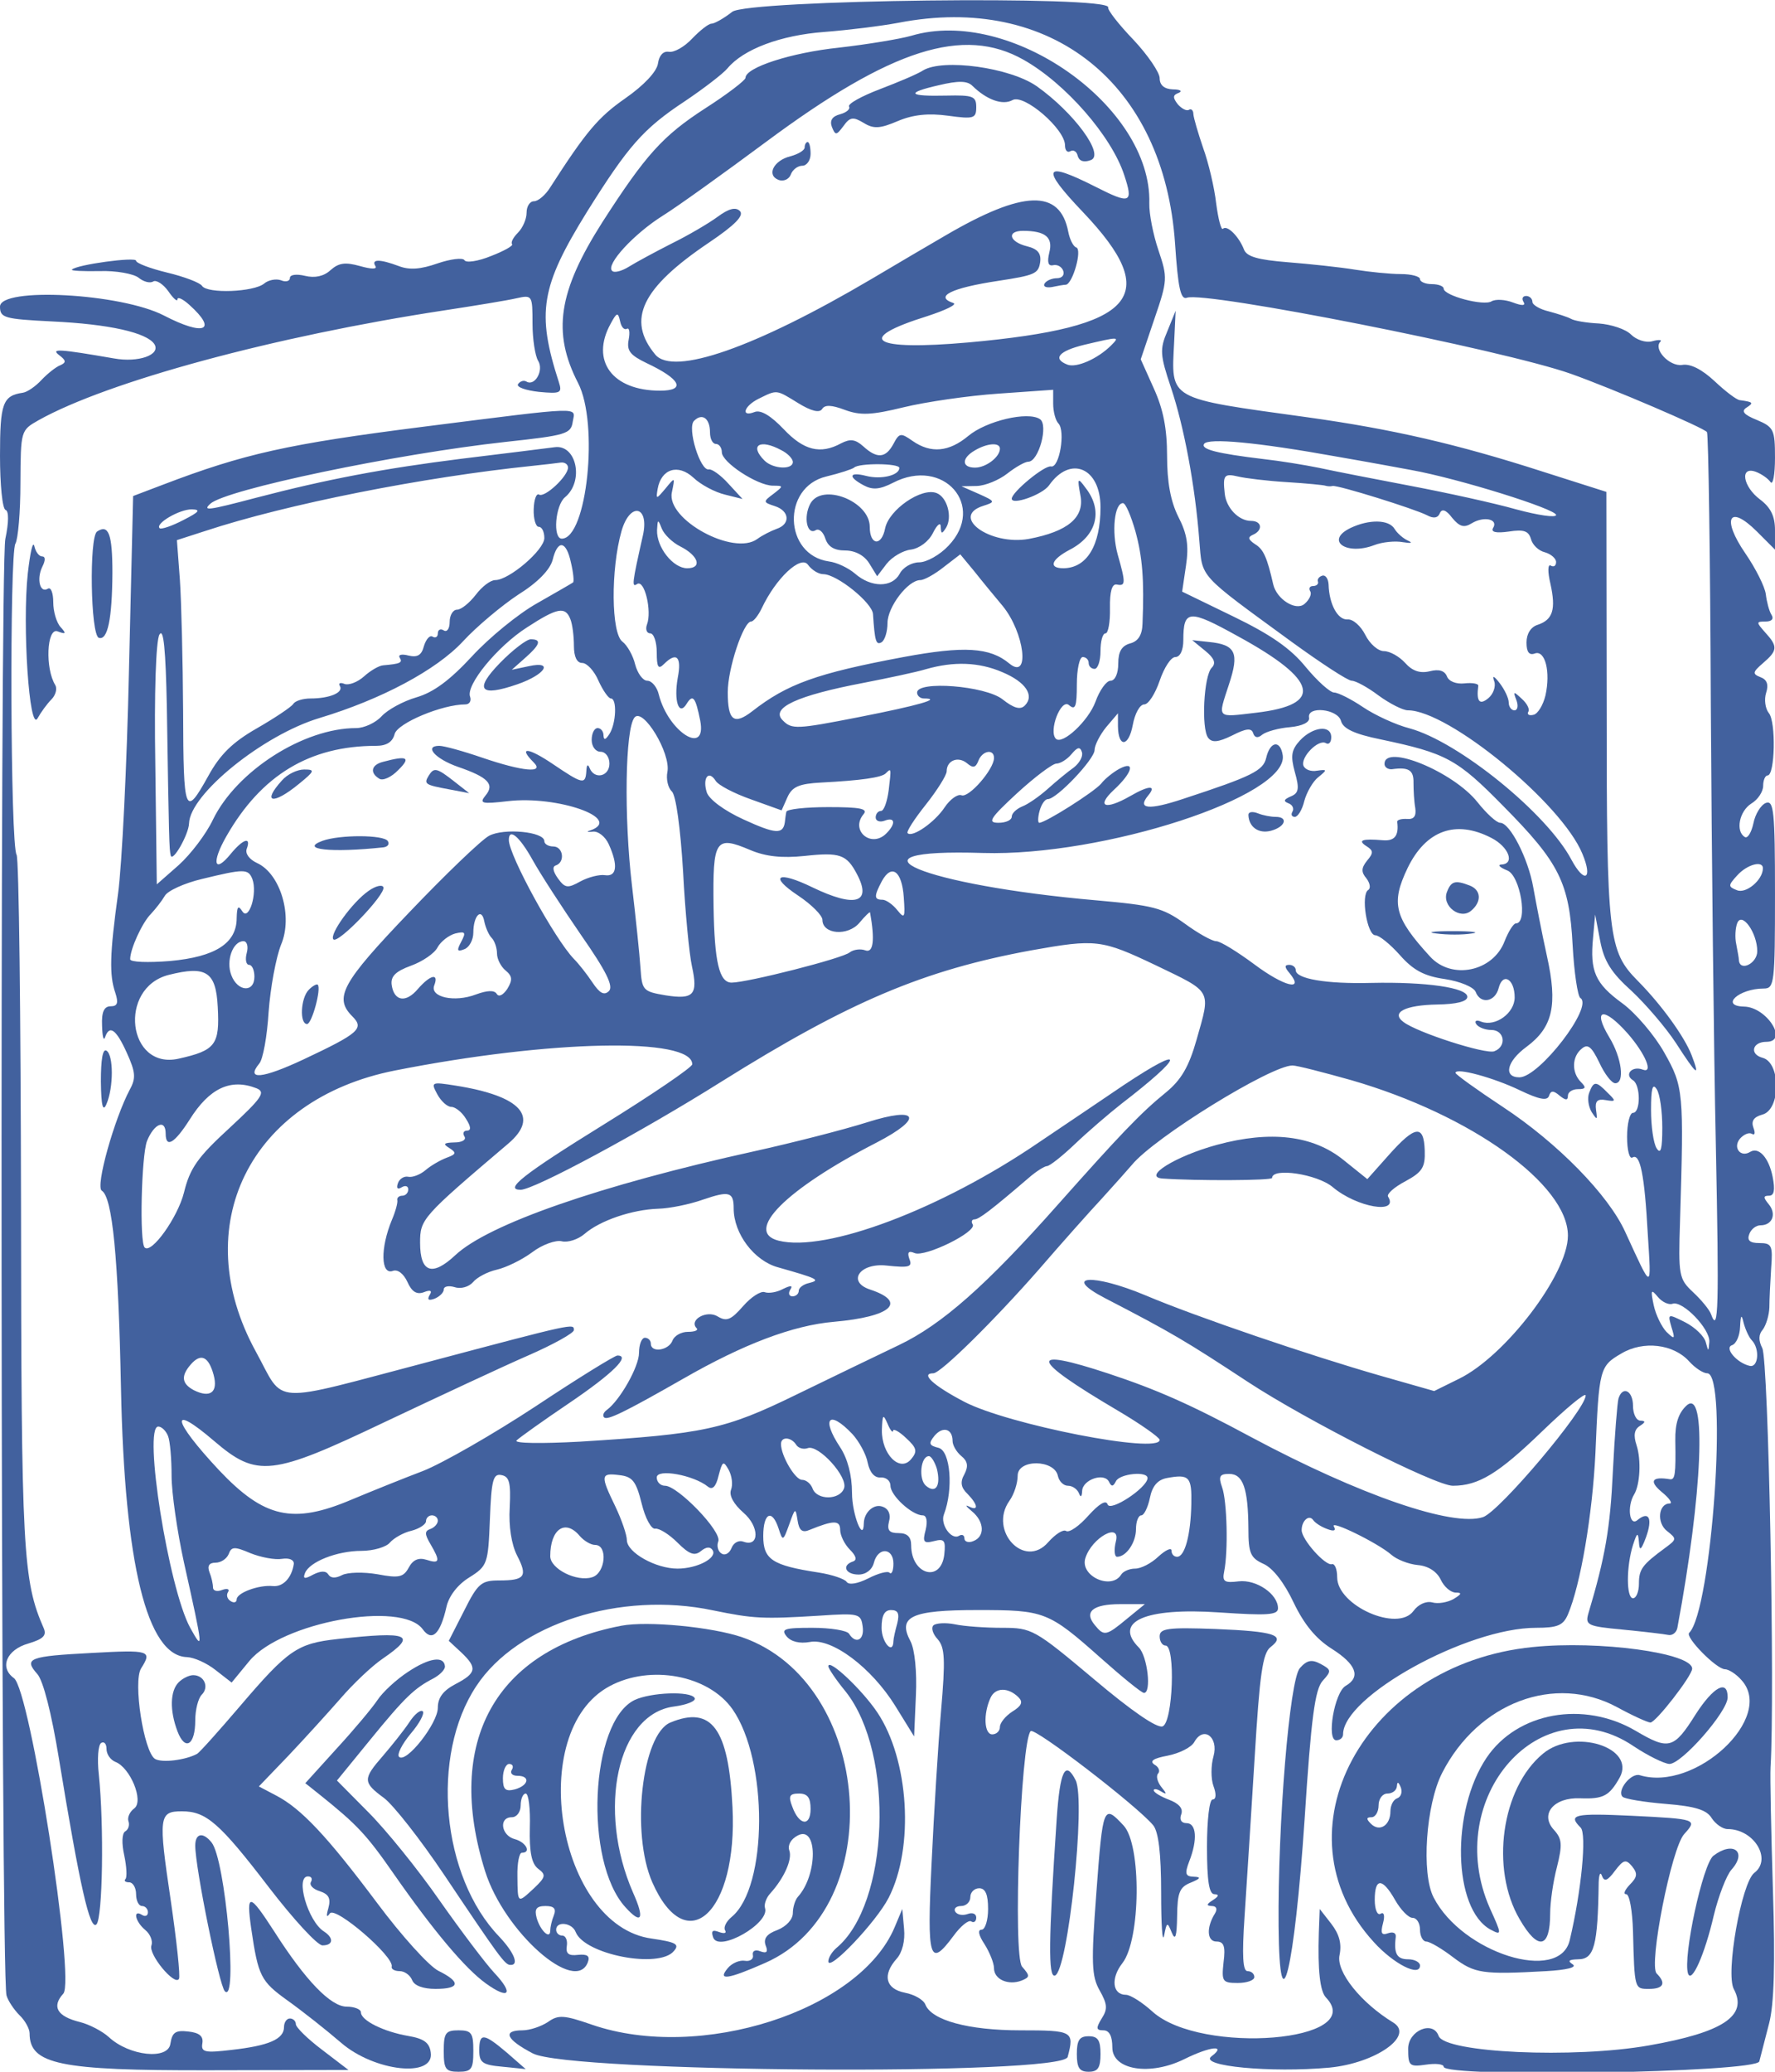 <?xml version="1.0" standalone="no"?>
<!DOCTYPE svg PUBLIC "-//W3C//DTD SVG 20010904//EN"
 "http://www.w3.org/TR/2001/REC-SVG-20010904/DTD/svg10.dtd">
<svg version="1.0" xmlns="http://www.w3.org/2000/svg"
 width="300pt" height="350pt" viewBox="0 0 300 350"
 preserveAspectRatio="xMidYMid meet">
<g transform="translate(0,350) scale(0.05,-0.05)"
fill="#42619e" stroke="none">
<path d="M2475 6960 c-28 -22 -60 -40 -70 -40 -10 0 -39 -23 -65 -50 -26 -28
-61 -48 -79 -45 -19 3 -33 -12 -37 -40 -4 -27 -47 -73 -110 -117 -92 -64 -133
-113 -254 -301 -16 -26 -41 -47 -55 -47 -14 0 -25 -17 -25 -39 0 -21 -13 -51
-29 -67 -16 -16 -25 -33 -20 -39 5 -5 -27 -23 -71 -40 -44 -18 -85 -24 -90
-14 -6 9 -47 4 -91 -11 -57 -20 -95 -23 -131 -9 -64 24 -94 24 -79 0 7 -11
-13 -11 -52 0 -50 14 -72 11 -100 -14 -23 -21 -53 -27 -86 -19 -29 7 -51 4
-51 -7 0 -11 -14 -15 -30 -8 -17 6 -43 1 -57 -11 -35 -29 -192 -35 -210 -8 -7
11 -60 31 -118 45 -58 14 -105 32 -105 40 0 14 -201 -13 -217 -30 -4 -4 38 -6
94 -5 55 2 114 -9 131 -22 17 -14 39 -20 50 -13 10 6 33 -8 51 -33 17 -25 31
-37 31 -27 0 9 18 1 40 -19 97 -87 51 -107 -86 -36 -145 75 -554 97 -554 30 0
-38 15 -42 175 -50 194 -9 322 -38 347 -77 22 -36 -54 -63 -137 -48 -185 32
-215 34 -185 11 24 -18 24 -25 4 -34 -14 -5 -43 -28 -63 -49 -20 -22 -49 -42
-64 -44 -68 -10 -77 -36 -77 -213 0 -97 8 -180 19 -183 11 -4 11 -41 -1 -98
-19 -90 -16 -4855 4 -4921 5 -18 25 -48 44 -67 19 -18 34 -46 34 -61 0 -105
101 -126 604 -125 l474 1 -89 68 c-49 37 -89 76 -89 87 0 10 -9 19 -20 19 -11
0 -20 -13 -20 -29 0 -41 -52 -63 -176 -77 -92 -11 -105 -8 -100 22 4 24 -10
36 -48 40 -43 5 -54 -3 -60 -41 -7 -56 -139 -42 -208 22 -22 20 -66 43 -98 51
-77 19 -96 52 -56 96 41 45 -112 1026 -167 1066 -50 36 -25 96 49 117 50 15
62 27 52 51 -71 162 -76 260 -77 1432 -1 638 -7 1170 -15 1182 -21 31 -24
1018 -4 1051 9 15 17 107 17 205 1 177 1 178 61 212 234 131 799 284 1370 371
105 16 215 34 245 41 54 12 55 11 55 -85 0 -53 9 -110 19 -126 20 -32 -11 -88
-40 -70 -9 5 -21 1 -28 -9 -6 -10 26 -21 70 -26 74 -7 80 -4 68 33 -76 235
-61 323 95 575 139 222 190 281 331 374 64 43 129 93 144 111 54 65 180 112
327 123 79 6 192 20 251 31 516 100 898 -205 935 -746 10 -150 19 -191 40
-183 61 23 1069 -176 1298 -257 138 -49 451 -183 460 -197 5 -8 11 -423 13
-922 3 -500 10 -1169 17 -1488 11 -547 9 -640 -16 -571 -5 15 -33 49 -61 75
-48 45 -50 56 -44 242 13 434 12 452 -53 567 -33 59 -97 134 -142 167 -92 67
-110 108 -99 222 l7 78 17 -89 c13 -69 38 -108 106 -169 48 -45 116 -124 150
-176 71 -110 83 -119 53 -41 -24 62 -101 169 -181 250 -101 102 -106 147 -106
929 l-1 724 -220 70 c-283 91 -503 142 -790 182 -477 66 -461 57 -451 255 l5
105 -28 -69 c-26 -61 -25 -80 12 -190 44 -131 82 -332 96 -517 11 -129 -8
-109 314 -344 98 -71 188 -130 201 -130 13 0 54 -22 91 -50 37 -27 82 -50 99
-50 137 0 520 -314 590 -485 36 -86 7 -102 -37 -20 -83 157 -382 399 -547 444
-47 12 -118 45 -158 72 -40 27 -84 49 -97 49 -14 0 -57 39 -96 86 -51 63 -119
110 -245 171 l-173 84 13 88 c10 67 4 107 -26 165 -26 52 -38 117 -38 206 0
92 -13 158 -45 228 l-44 98 46 136 c45 131 45 140 14 232 -18 53 -32 124 -31
159 9 328 -471 666 -805 566 -39 -11 -148 -29 -244 -40 -162 -17 -316 -67
-316 -102 0 -8 -61 -55 -136 -103 -144 -93 -202 -158 -348 -385 -149 -234
-170 -372 -82 -543 71 -137 30 -526 -55 -526 -31 0 -22 113 11 140 65 54 39
179 -35 169 -36 -5 -177 -22 -315 -39 -263 -33 -454 -69 -695 -132 -163 -43
-181 -45 -154 -20 53 48 625 168 999 209 204 22 220 27 226 68 8 51 47 53
-506 -17 -457 -58 -605 -91 -880 -196 l-100 -38 -14 -587 c-7 -323 -24 -663
-37 -757 -28 -203 -30 -275 -9 -335 11 -34 7 -45 -16 -45 -22 0 -31 -19 -29
-65 1 -36 5 -54 10 -40 15 44 38 27 74 -53 29 -64 31 -85 10 -123 -53 -100
-117 -328 -95 -342 36 -22 56 -224 65 -669 12 -593 88 -903 223 -907 24 -1 67
-20 97 -44 l54 -42 60 73 c109 131 514 205 586 107 31 -43 59 -17 80 75 8 37
38 76 77 100 62 39 64 46 70 197 5 132 11 155 39 149 27 -5 32 -26 28 -109 -4
-64 6 -126 25 -163 36 -70 27 -84 -61 -84 -60 0 -72 -10 -118 -102 l-52 -102
42 -39 c55 -52 52 -70 -19 -107 -42 -22 -60 -46 -60 -80 0 -53 -107 -189 -131
-166 -8 8 10 43 39 78 30 35 48 69 41 76 -8 6 -28 -10 -46 -38 -18 -27 -58
-77 -88 -112 -69 -79 -69 -90 3 -143 32 -24 123 -140 203 -259 187 -279 206
-305 224 -305 31 -2 13 42 -37 95 -196 203 -234 612 -78 847 139 211 487 322
800 256 137 -28 167 -30 360 -18 133 9 140 7 146 -36 7 -46 -23 -62 -46 -25
-7 11 -62 20 -124 20 -95 0 -107 -4 -87 -29 15 -18 44 -25 78 -19 74 15 209
-86 290 -217 l63 -102 6 138 c4 81 -4 156 -18 183 -45 84 2 106 226 106 227 0
239 -4 418 -163 72 -64 137 -117 145 -117 26 0 12 123 -17 153 -88 88 21 136
271 119 163 -11 199 -9 199 14 0 48 -73 98 -133 91 -48 -6 -56 -1 -49 33 14
69 10 238 -7 285 -13 37 -8 45 24 45 47 0 64 -49 65 -185 0 -83 7 -99 51 -119
32 -14 71 -65 102 -131 35 -73 75 -122 129 -156 82 -52 99 -95 47 -125 -38
-21 -66 -184 -32 -184 13 0 23 9 23 20 0 128 419 360 652 360 73 0 92 8 108
45 43 101 83 338 93 545 12 286 14 294 88 337 74 44 176 32 229 -27 20 -22 47
-40 61 -40 71 0 15 -801 -61 -877 -15 -14 92 -123 121 -123 12 0 38 -16 56
-37 114 -126 -156 -378 -344 -321 -30 9 -79 -53 -58 -73 7 -7 72 -18 146 -24
99 -8 138 -20 155 -48 13 -20 37 -37 54 -37 89 0 151 -102 90 -148 -43 -33
-98 -340 -69 -393 48 -90 -37 -146 -287 -190 -254 -45 -690 -25 -711 32 -19
54 -103 18 -103 -43 0 -58 4 -62 60 -54 33 5 60 2 60 -7 0 -38 1057 -20 1067
18 5 19 20 77 33 128 17 65 21 202 13 450 -6 196 -10 384 -8 417 15 246 -7
1377 -28 1415 -13 26 -13 46 2 63 11 15 21 48 22 74 0 26 3 86 6 133 6 77 2
85 -40 85 -32 0 -42 9 -34 30 6 17 23 30 38 30 40 0 55 38 28 71 -19 23 -19
29 1 29 17 0 21 19 12 64 -13 65 -47 102 -76 84 -32 -20 -59 14 -35 44 13 15
31 23 41 17 10 -6 12 3 5 21 -8 22 1 36 30 44 63 16 63 176 1 192 -45 12 -35
54 13 54 76 0 1 118 -76 119 -82 2 -17 61 67 61 36 0 38 18 38 319 0 281 -4
318 -31 308 -17 -7 -36 -38 -42 -69 -7 -32 -20 -52 -29 -46 -32 19 -19 87 22
113 22 13 40 40 40 60 0 19 7 35 15 35 25 0 29 182 4 211 -12 15 -16 46 -9 68
9 28 3 45 -19 53 -28 11 -27 17 9 48 49 42 50 56 7 103 -31 35 -31 37 1 37 21
0 29 9 20 23 -8 13 -16 44 -19 69 -3 25 -34 87 -69 138 -82 119 -55 168 39 74
l61 -61 0 66 c0 46 -14 76 -50 103 -59 44 -70 114 -15 94 19 -7 42 -23 50 -35
8 -11 15 25 15 82 0 95 -4 104 -61 128 -45 18 -54 30 -35 42 25 16 22 19 -23
25 -11 1 -49 30 -85 64 -43 40 -82 60 -110 55 -43 -6 -99 54 -73 79 6 6 -7 7
-28 1 -22 -6 -54 5 -72 23 -18 18 -67 34 -108 37 -41 2 -84 9 -95 16 -11 6
-45 17 -75 25 -30 7 -55 22 -55 32 0 11 -10 20 -21 20 -12 0 -16 -9 -9 -20 8
-13 -4 -14 -36 -2 -26 10 -58 12 -72 4 -26 -17 -162 19 -162 43 0 8 -18 15
-40 15 -22 0 -40 8 -40 17 0 9 -29 17 -65 17 -36 0 -105 7 -155 15 -49 8 -151
19 -227 25 -101 8 -139 19 -148 43 -17 44 -57 84 -71 70 -6 -6 -16 33 -23 86
-6 53 -26 138 -44 187 -17 50 -32 101 -33 114 0 13 -7 20 -15 15 -8 -5 -25 4
-38 19 -17 22 -17 31 3 38 14 6 6 12 -19 12 -29 1 -45 14 -45 38 0 19 -40 78
-89 130 -50 52 -88 101 -85 109 12 41 -1219 26 -1271 -15z m985 -162 c142 -80
297 -258 340 -389 32 -96 21 -100 -97 -40 -176 89 -187 66 -42 -86 271 -285
179 -389 -387 -440 -327 -29 -389 11 -139 89 61 20 101 39 88 44 -66 22 -8 51
151 75 124 19 136 24 142 63 4 30 -8 45 -45 54 -60 15 -69 52 -13 52 76 0 102
-22 89 -73 -8 -33 -4 -47 13 -43 14 3 29 -5 34 -19 5 -14 -4 -25 -21 -25 -17
0 -36 -8 -42 -18 -6 -10 5 -15 24 -12 19 4 41 8 48 8 23 3 56 119 35 126 -10
3 -22 27 -27 53 -28 145 -152 141 -414 -12 -52 -30 -164 -96 -250 -147 -395
-233 -671 -329 -732 -256 -98 118 -46 225 181 378 89 60 120 92 105 107 -14
14 -37 9 -76 -20 -30 -22 -100 -63 -155 -90 -55 -28 -120 -63 -144 -78 -24
-15 -50 -22 -57 -14 -22 21 74 125 171 186 50 31 207 144 350 250 423 314 667
392 870 277z m-1341 -909 c8 5 11 -11 6 -37 -7 -37 5 -52 61 -79 115 -54 134
-93 45 -93 -161 0 -236 101 -167 226 21 39 25 40 32 9 4 -20 14 -31 23 -26z
m1637 -56 c-45 -45 -117 -77 -148 -65 -51 20 -29 46 57 67 119 28 121 28 91
-2z m-1058 -195 c44 -27 72 -34 81 -20 9 15 32 14 77 -3 52 -19 89 -18 199 9
74 18 218 39 320 46 l185 13 0 -47 c0 -27 8 -57 18 -67 24 -26 3 -151 -25
-145 -22 5 -133 -87 -133 -109 0 -23 103 13 126 45 72 103 174 60 174 -74 0
-129 -46 -205 -125 -206 -52 0 -42 29 20 62 92 47 115 132 55 209 -27 37 -29
35 -18 -24 15 -75 -42 -123 -175 -148 -131 -23 -267 76 -153 112 41 13 41 15
-15 40 l-59 26 52 1 c29 1 75 20 103 42 28 22 60 40 71 40 35 0 69 125 39 144
-41 27 -181 -6 -242 -57 -65 -54 -126 -60 -188 -17 -40 28 -45 28 -65 -10 -26
-48 -55 -51 -102 -8 -27 24 -44 26 -75 10 -70 -38 -126 -24 -194 48 -43 45
-77 66 -98 58 -48 -19 -37 20 14 45 63 31 58 31 133 -15z m-298 -99 c0 -22 9
-39 20 -39 11 0 20 -13 20 -28 0 -34 119 -112 172 -113 37 0 37 -1 2 -28 -35
-26 -35 -28 5 -41 50 -16 54 -61 6 -77 -19 -7 -49 -22 -65 -34 -80 -59 -308
66 -289 157 11 53 11 53 -21 14 -32 -38 -33 -38 -27 -2 12 68 69 86 121 38 25
-24 73 -49 106 -57 l60 -15 -48 52 c-26 29 -56 50 -66 48 -29 -6 -74 140 -50
164 28 28 54 8 54 -39z m2120 -82 c116 -20 228 -41 250 -45 161 -29 490 -132
490 -152 0 -10 -61 -1 -135 19 -74 21 -234 56 -355 79 -121 23 -260 50 -310
61 -49 10 -135 24 -190 30 -158 19 -211 33 -200 51 13 21 178 6 450 -43z
m-1879 22 c22 -11 39 -29 39 -40 0 -27 -67 -24 -96 5 -52 52 -15 74 57 35z
m739 5 c0 -28 -47 -64 -84 -64 -46 0 -46 32 -1 58 42 25 85 28 85 6z m-1460
-64 c0 -29 -79 -103 -98 -91 -9 5 -17 -17 -18 -50 -1 -32 7 -59 17 -59 11 0
19 -17 19 -38 0 -40 -119 -142 -166 -142 -16 0 -45 -22 -66 -50 -21 -27 -49
-50 -63 -50 -14 0 -25 -19 -25 -41 0 -23 -9 -36 -20 -29 -11 7 -20 2 -20 -10
0 -12 -8 -17 -18 -11 -9 6 -22 -9 -29 -32 -8 -31 -22 -39 -52 -32 -23 6 -36 3
-30 -7 11 -17 2 -21 -56 -26 -14 -1 -43 -18 -64 -37 -22 -20 -52 -31 -66 -26
-15 6 -22 3 -16 -7 13 -22 -35 -42 -99 -42 -26 0 -53 -8 -59 -19 -7 -10 -62
-47 -123 -82 -82 -47 -124 -88 -164 -161 -79 -142 -84 -129 -85 217 -1 173 -6
375 -11 447 l-10 133 96 31 c276 91 737 182 1106 220 39 4 81 9 95 11 14 2 25
-6 25 -17z m1120 -1 c0 -25 -61 -40 -112 -27 -58 15 -63 -3 -8 -32 30 -16 54
-14 99 9 170 88 316 -78 187 -213 -29 -31 -74 -56 -99 -56 -25 0 -55 -17 -66
-39 -26 -47 -96 -47 -151 1 -22 19 -62 38 -88 41 -153 22 -160 251 -9 287 46
11 88 25 94 30 16 16 153 15 153 -1z m1310 -48 c66 -4 125 -10 130 -12 6 -2
17 -3 25 -1 19 3 276 -77 319 -99 22 -12 37 -9 43 7 7 16 21 12 42 -16 25 -30
40 -34 66 -18 41 25 91 14 72 -16 -8 -14 10 -18 53 -12 51 8 67 2 75 -25 5
-20 26 -40 47 -45 21 -6 38 -21 38 -33 0 -13 -8 -18 -18 -12 -10 6 -11 -20 -1
-62 19 -86 8 -121 -43 -138 -23 -7 -38 -30 -38 -60 0 -32 9 -44 28 -37 35 13
54 -62 36 -142 -8 -33 -26 -62 -40 -65 -15 -4 -23 1 -18 10 6 8 -4 28 -22 44
-28 26 -30 26 -18 -5 7 -19 4 -34 -7 -34 -10 0 -19 12 -19 26 0 15 -14 44 -30
65 -20 26 -27 29 -19 7 6 -17 -3 -43 -20 -57 -30 -25 -41 -11 -34 42 1 7 -20
11 -47 8 -28 -3 -53 7 -59 24 -8 19 -27 25 -58 17 -33 -8 -59 1 -83 28 -20 22
-52 40 -72 40 -20 0 -48 25 -63 55 -15 30 -42 54 -60 52 -33 -2 -62 51 -64
118 -1 19 -10 33 -21 30 -11 -3 -18 -12 -15 -20 3 -8 -5 -15 -16 -15 -12 0
-16 -8 -10 -18 6 -9 -3 -29 -20 -43 -29 -24 -93 16 -105 66 -21 92 -33 119
-61 136 -24 16 -26 24 -8 32 35 15 31 47 -6 47 -42 0 -84 44 -89 92 -7 63 -2
69 45 58 25 -6 99 -15 165 -19z m-2177 -181 c-37 -164 -38 -176 -19 -163 25
15 50 -92 33 -137 -6 -16 -1 -30 11 -30 12 0 22 -29 22 -64 0 -50 5 -59 24
-40 43 43 61 25 47 -46 -14 -79 4 -131 30 -88 21 34 30 23 46 -57 23 -121
-108 -38 -140 88 -6 26 -24 47 -39 47 -15 0 -33 25 -41 55 -7 30 -27 65 -43
77 -38 28 -40 244 -3 374 29 100 95 85 72 -16z m1665 15 c24 -88 30 -164 24
-312 -1 -39 -15 -60 -42 -67 -28 -8 -40 -27 -40 -68 0 -34 -11 -58 -26 -58
-14 0 -37 -32 -51 -71 -24 -65 -112 -147 -134 -125 -25 26 17 136 44 114 22
-19 27 -7 27 70 0 50 9 92 20 92 11 0 20 -9 20 -20 0 -11 9 -20 20 -20 11 0
20 27 20 60 0 33 7 60 17 60 9 0 16 38 15 85 -1 57 7 83 23 80 30 -6 31 4 3
102 -21 77 -11 173 18 173 9 0 27 -43 42 -95z m-3218 38 c-38 -20 -74 -32 -80
-28 -18 15 67 65 109 64 31 -1 24 -9 -29 -36z m1679 -89 c62 -31 76 -74 24
-74 -48 0 -104 71 -102 129 2 37 3 38 16 5 8 -20 36 -47 62 -60z m-369 -55 c8
-34 11 -64 7 -67 -4 -3 -58 -34 -121 -70 -63 -35 -162 -116 -220 -179 -75 -81
-130 -122 -188 -139 -45 -13 -98 -42 -118 -64 -20 -22 -59 -40 -86 -40 -178 0
-404 -145 -484 -309 -23 -49 -76 -118 -116 -154 l-74 -65 -5 405 c-4 242 2
419 14 439 14 24 21 -50 25 -246 7 -450 8 -479 13 -500 6 -26 61 71 62 108 3
99 251 299 441 356 209 63 395 162 485 259 46 50 131 121 187 158 66 41 107
84 116 117 17 70 46 66 62 -9z m853 -39 c46 0 166 -97 168 -135 6 -91 10 -106
29 -95 11 7 20 36 20 65 0 54 69 145 111 145 13 0 49 20 79 44 l56 43 48 -58
c26 -33 69 -85 95 -116 74 -90 94 -253 23 -195 -66 55 -153 60 -358 22 -294
-55 -393 -91 -511 -183 -62 -48 -83 -32 -83 64 0 80 53 239 79 239 8 0 24 20
36 45 48 102 132 180 156 147 13 -18 36 -32 52 -32z m-855 -152 c7 -17 12 -58
12 -90 0 -37 10 -58 28 -58 16 0 41 -27 55 -60 15 -33 34 -60 42 -60 21 0 18
-84 -5 -120 -13 -20 -19 -22 -20 -5 0 14 -9 25 -20 25 -11 0 -20 -18 -20 -40
0 -22 13 -40 30 -40 17 0 30 -18 30 -40 0 -44 -51 -55 -67 -15 -6 15 -10 11
-11 -10 -3 -47 -12 -45 -114 24 -83 56 -118 59 -64 5 38 -38 -39 -30 -174 16
-64 22 -129 40 -145 40 -53 0 -14 -44 63 -71 102 -35 125 -59 93 -97 -22 -27
-12 -29 75 -19 168 20 393 -59 279 -99 -14 -4 -10 -6 8 -4 18 3 43 -16 55 -43
32 -71 27 -110 -13 -104 -19 3 -57 -7 -83 -21 -43 -24 -52 -23 -76 10 -17 24
-20 40 -7 44 32 11 25 64 -9 64 -16 0 -30 8 -30 18 0 32 -137 45 -187 18 -26
-14 -148 -131 -270 -259 -228 -238 -255 -288 -192 -351 41 -41 23 -57 -166
-146 -139 -65 -195 -70 -149 -14 13 14 27 93 32 175 6 82 25 184 42 227 41 96
-2 240 -81 276 -26 12 -41 32 -35 48 16 43 -13 33 -54 -17 -56 -69 -66 -30
-15 59 118 207 282 306 506 306 36 0 56 13 63 40 10 37 161 100 239 100 14 0
21 12 16 26 -15 39 92 170 192 234 103 67 130 72 147 28z m2257 -58 c271 -148
290 -231 62 -258 -137 -16 -131 -22 -93 95 36 108 23 135 -68 144 l-56 6 44
-36 c31 -25 37 -42 22 -57 -27 -27 -36 -206 -12 -237 13 -17 34 -15 81 8 47
24 65 26 71 8 5 -16 16 -18 31 -5 13 10 55 22 93 25 43 4 68 17 65 32 -8 41
97 30 108 -11 7 -26 45 -44 133 -62 223 -47 259 -66 416 -226 189 -191 223
-258 234 -471 5 -91 17 -171 26 -177 46 -28 -139 -268 -206 -268 -55 0 -43 54
24 103 89 66 106 141 69 307 -17 77 -37 181 -46 231 -17 98 -79 219 -112 219
-12 0 -46 31 -77 70 -82 103 -314 198 -314 129 0 -11 11 -19 25 -18 57 8 74
-3 73 -46 0 -25 2 -63 6 -85 4 -28 -5 -39 -28 -37 -19 1 -34 -3 -33 -10 6 -47
-9 -65 -48 -62 -71 6 -87 0 -56 -20 24 -15 24 -23 2 -49 -20 -25 -20 -39 -2
-60 12 -16 15 -33 6 -39 -26 -16 -4 -153 24 -153 13 0 50 -30 83 -67 45 -51
82 -71 152 -81 52 -8 97 -27 104 -43 16 -43 66 -35 78 13 14 54 54 30 54 -32
0 -53 -65 -100 -113 -82 -16 7 -24 3 -17 -8 7 -11 30 -20 51 -20 45 0 53 -56
10 -72 -29 -11 -260 63 -307 99 -43 32 5 57 114 59 65 1 102 10 102 26 0 31
-140 51 -324 47 -154 -4 -256 14 -256 43 0 10 -10 18 -22 18 -17 0 -16 -8 1
-28 52 -63 -19 -45 -118 29 -58 43 -116 79 -130 79 -14 0 -62 27 -107 60 -74
53 -106 61 -298 78 -587 51 -885 176 -383 160 407 -12 1033 192 1013 330 -8
53 -43 48 -56 -9 -10 -43 -48 -62 -280 -138 -117 -39 -157 -35 -119 11 30 36
3 35 -61 -2 -84 -48 -116 -36 -55 21 64 59 74 101 18 71 -20 -11 -48 -33 -61
-50 -24 -28 -188 -132 -209 -132 -5 0 -5 18 1 40 6 22 18 40 28 40 30 0 158
135 158 166 0 16 18 51 39 77 l40 47 0 -44 c1 -73 36 -70 50 4 7 39 24 70 39
70 14 0 37 36 52 80 15 44 38 80 53 80 16 0 27 23 27 57 0 104 19 105 185 13z
m-797 -121 c79 -33 110 -79 76 -113 -15 -15 -37 -9 -75 21 -58 46 -289 64
-289 23 0 -11 11 -20 23 -20 63 0 -16 -23 -220 -63 -209 -41 -227 -42 -257
-11 -43 42 48 84 274 127 82 16 177 36 210 46 94 27 179 24 258 -10z m-1132
-337 c-5 -24 2 -54 15 -66 14 -13 29 -123 38 -271 7 -136 21 -280 30 -320 21
-96 6 -113 -89 -98 -77 13 -80 17 -85 93 -3 44 -16 170 -29 280 -27 229 -23
528 9 566 29 34 123 -121 111 -184z m1374 15 c-20 -14 -60 -47 -89 -73 -28
-25 -67 -52 -86 -59 -19 -8 -35 -23 -35 -34 0 -12 -20 -21 -45 -21 -38 0 -29
15 63 100 60 55 120 100 133 100 13 0 36 14 51 32 20 24 29 26 35 7 5 -14 -8
-37 -27 -52z m-270 32 c0 -38 -85 -136 -110 -126 -13 5 -39 -14 -57 -41 -33
-50 -109 -103 -125 -87 -5 5 23 48 62 97 38 48 70 99 70 112 0 37 39 52 69 27
20 -17 29 -15 38 8 13 35 53 42 53 10z m-356 -109 c-5 -38 -16 -70 -26 -70
-10 0 -18 -10 -18 -22 0 -12 14 -17 30 -11 36 14 39 -10 6 -43 -51 -51 -123
10 -77 65 16 19 -13 24 -119 24 -77 0 -141 -7 -142 -16 -2 -9 -4 -25 -5 -35
-6 -42 -32 -40 -139 9 -66 30 -117 68 -125 92 -15 48 6 77 30 39 9 -15 63 -43
120 -63 l103 -37 20 45 c16 35 39 45 114 49 135 7 204 17 218 31 19 19 19 19
10 -57z m2037 -161 c59 -30 81 -88 34 -90 -14 -1 -5 -10 20 -20 44 -17 71
-179 29 -179 -8 0 -25 -27 -38 -60 -39 -103 -179 -132 -252 -52 -121 132 -133
180 -76 299 62 128 163 164 283 102z m-3241 -74 c26 -47 100 -161 164 -254 85
-122 111 -174 94 -190 -16 -15 -31 -7 -55 29 -18 27 -46 63 -63 80 -64 66
-220 350 -220 402 0 42 36 12 80 -67z m736 33 c52 -22 107 -28 184 -20 119 13
142 5 177 -62 51 -97 -6 -114 -151 -44 -117 57 -149 39 -48 -28 45 -30 82 -67
82 -82 0 -49 86 -56 125 -10 19 23 36 39 36 35 17 -94 11 -138 -16 -128 -16 6
-40 3 -53 -7 -23 -20 -346 -102 -399 -102 -42 0 -58 70 -61 258 -3 226 6 240
124 190z m3423 -63 c-1 -39 -57 -85 -87 -73 -31 12 -31 16 0 50 34 38 89 52
87 23z m-5106 -35 c18 -48 -12 -144 -34 -109 -14 22 -18 16 -19 -23 0 -85 -72
-131 -225 -145 -75 -6 -135 -4 -135 6 0 35 41 124 70 153 16 17 37 44 47 61 9
17 66 43 125 57 144 35 157 35 171 0z m2202 -62 c5 -69 3 -74 -22 -43 -15 19
-38 35 -50 35 -29 0 -29 12 -2 63 33 60 68 34 74 -55z m-1393 -137 c10 -10 18
-34 18 -53 0 -18 13 -44 29 -57 23 -19 24 -32 6 -62 -14 -21 -29 -29 -36 -17
-8 13 -32 12 -70 -2 -73 -28 -157 -9 -141 31 16 42 -13 36 -55 -12 -41 -49
-81 -42 -89 13 -4 29 13 46 65 65 39 14 80 42 90 62 11 20 38 41 60 47 34 8
37 4 20 -28 -16 -30 -14 -35 11 -25 16 6 30 31 30 56 0 57 28 86 37 38 4 -20
15 -46 25 -56z m4278 -45 c0 -41 -58 -70 -62 -31 0 8 -5 33 -9 55 -5 22 -3 54
3 70 15 42 68 -31 68 -94z m-5106 -6 c-6 -22 -2 -40 8 -40 10 0 18 -18 18 -40
0 -55 -57 -51 -78 5 -19 49 5 115 41 115 12 0 17 -18 11 -40z m3074 -42 c191
-92 185 -81 137 -250 -26 -92 -52 -137 -105 -180 -85 -69 -155 -143 -364 -378
-242 -273 -392 -405 -536 -474 -71 -34 -229 -110 -350 -169 -240 -117 -310
-132 -730 -158 -129 -7 -223 -6 -214 4 9 9 90 67 179 127 146 99 208 160 162
160 -9 0 -134 -77 -277 -172 -143 -94 -314 -192 -380 -218 -66 -25 -175 -69
-242 -97 -198 -84 -295 -62 -448 100 -159 170 -169 229 -16 98 145 -124 194
-118 576 64 182 86 400 188 485 225 85 37 155 76 155 86 0 23 3 24 -490 -107
-548 -144 -485 -148 -585 34 -233 424 -21 853 470 950 526 104 1005 113 1005
21 0 -10 -135 -102 -300 -204 -273 -169 -337 -220 -280 -220 45 0 406 194 678
365 433 271 684 377 1048 444 219 39 237 37 422 -51z m-3172 -140 c7 -128 -7
-147 -132 -175 -173 -39 -206 239 -34 283 127 32 160 11 166 -108z m4767 -91
c59 -68 87 -135 50 -121 -36 14 -64 -17 -33 -36 26 -16 26 -110 0 -110 -11 0
-20 -37 -20 -81 0 -45 8 -76 18 -70 26 16 41 -57 52 -259 12 -193 16 -193 -76
7 -57 126 -230 302 -414 423 -88 58 -160 110 -160 115 0 19 129 -16 218 -59
65 -31 92 -36 98 -19 6 19 15 19 36 1 20 -16 28 -17 28 0 0 12 15 22 34 22 26
0 29 5 10 24 -32 32 -31 86 3 113 20 17 33 7 59 -47 18 -39 42 -70 54 -70 33
0 22 86 -20 155 -59 98 -19 105 63 12z m-934 -157 c404 -117 731 -352 731
-525 0 -130 -212 -408 -369 -484 l-83 -41 -179 51 c-238 68 -626 200 -796 272
-179 75 -286 68 -138 -9 228 -118 273 -145 483 -283 198 -130 634 -351 693
-351 87 0 154 41 302 184 81 78 147 133 147 121 0 -47 -291 -392 -347 -411
-102 -34 -416 74 -783 270 -206 111 -320 161 -483 215 -276 91 -267 51 28
-123 80 -47 145 -93 145 -101 0 -49 -514 52 -661 129 -105 55 -149 96 -104 96
25 0 207 180 356 350 76 88 173 197 215 242 42 46 87 97 100 112 76 93 470
336 543 336 15 0 104 -23 200 -50z m-3702 -27 c32 -13 19 -32 -91 -134 -108
-99 -134 -136 -154 -218 -21 -84 -110 -209 -133 -186 -18 17 -11 311 8 360 24
59 63 75 63 25 0 -51 30 -33 81 47 67 107 139 140 226 106z m4752 -133 c0 -72
-5 -92 -19 -70 -11 17 -19 75 -19 130 0 72 5 92 19 70 11 -16 19 -75 19 -130z
m35 -595 c34 11 127 -85 124 -129 -3 -34 -3 -34 -12 -1 -5 20 -36 50 -69 67
-60 30 -60 30 -47 -16 13 -41 11 -43 -17 -16 -16 17 -36 57 -43 90 -11 52 -9
56 14 28 14 -17 37 -28 50 -23z m268 -124 c27 -28 22 -92 -7 -86 -43 9 -88 61
-60 70 14 5 26 32 27 62 2 41 5 44 12 13 6 -22 18 -49 28 -59z m-5200 -116
c16 -59 -11 -80 -67 -52 -41 22 -44 48 -10 87 34 39 60 27 77 -35z m2297 -189
c0 8 20 -2 44 -25 36 -33 39 -45 17 -71 -38 -46 -100 16 -99 98 2 53 4 56 19
22 9 -22 18 -33 19 -24z m-138 -11 c23 -25 47 -69 52 -97 7 -33 23 -52 44 -50
18 1 33 -11 33 -28 0 -33 73 -100 109 -100 13 0 17 -19 10 -49 -11 -41 -7 -47
28 -38 35 9 40 3 35 -45 -11 -97 -112 -69 -112 31 0 28 -13 41 -42 41 -32 0
-40 9 -33 39 7 23 -1 43 -21 50 -29 12 -63 -18 -64 -55 -1 -69 -40 29 -40 102
0 60 -15 116 -40 154 -65 98 -38 128 41 45z m-2313 -7 c7 -17 12 -78 12 -135
0 -56 19 -188 42 -293 66 -296 66 -301 21 -220 -73 133 -160 680 -108 680 11
0 26 -14 33 -32z m2652 -17 c0 -14 13 -37 30 -51 21 -17 24 -34 10 -61 -15
-26 -12 -45 10 -66 36 -37 39 -60 5 -43 -14 7 -9 0 10 -16 43 -35 45 -86 5
-101 -16 -7 -30 -2 -30 9 0 11 -8 15 -18 9 -26 -16 -65 39 -51 73 32 84 22
213 -18 224 -33 8 -35 15 -14 41 28 33 61 24 61 -18z m-529 -12 c7 -12 25 -17
39 -12 36 14 138 -98 123 -136 -15 -40 -91 -40 -106 -1 -6 17 -22 30 -36 30
-23 0 -71 81 -71 121 0 26 34 24 51 -2z m476 -82 c14 -57 -4 -85 -37 -57 -26
22 -18 100 10 100 8 0 20 -20 27 -43z m-696 -71 c-7 -19 9 -48 42 -77 54 -46
55 -118 0 -98 -15 6 -33 -3 -40 -21 -7 -18 -22 -27 -34 -19 -12 7 -17 26 -11
41 13 33 -137 188 -180 188 -16 0 -28 13 -28 28 0 31 125 8 173 -31 15 -12 27
-1 36 37 13 49 16 52 34 20 11 -20 15 -50 8 -68z m1105 47 c4 -18 19 -33 34
-33 15 0 31 -11 37 -25 6 -16 10 -13 11 8 2 38 75 63 91 30 8 -17 14 -16 23 2
12 26 109 36 107 10 -3 -33 -126 -114 -135 -88 -5 16 -28 3 -65 -38 -31 -35
-64 -58 -75 -52 -10 7 -37 -11 -61 -38 -80 -92 -202 39 -131 140 16 22 28 60
28 85 0 57 125 55 136 -1z m-1407 -93 c12 -50 33 -88 46 -85 13 2 47 -19 75
-47 40 -40 58 -46 79 -29 18 15 32 16 40 3 16 -26 -52 -62 -119 -62 -73 0
-170 54 -171 96 0 18 -18 70 -39 114 -51 105 -50 114 13 106 45 -5 57 -20 76
-96z m1858 -2 c-2 -104 -22 -178 -48 -178 -11 0 -19 9 -19 21 0 11 -20 2 -44
-20 -24 -23 -59 -41 -79 -41 -19 0 -40 -9 -47 -20 -33 -54 -141 -5 -121 56 22
69 120 123 103 56 -7 -28 -5 -52 4 -52 31 0 64 48 64 94 0 25 8 46 18 46 9 0
22 26 29 59 8 40 26 61 57 67 76 14 85 5 83 -88z m-1290 -87 c81 33 103 33
103 0 0 -19 15 -49 33 -67 21 -21 25 -35 10 -40 -39 -13 -25 -44 19 -44 25 0
46 16 52 40 14 54 66 51 66 -3 0 -24 -6 -38 -13 -31 -6 7 -39 -2 -72 -19 -36
-18 -65 -23 -73 -12 -6 10 -50 25 -96 32 -156 24 -186 44 -186 123 0 79 30 93
52 25 14 -43 15 -43 36 15 20 56 21 57 28 13 5 -34 16 -43 41 -32z m-1257 31
c0 -10 -11 -23 -25 -28 -20 -7 -20 -17 0 -51 34 -58 32 -68 -14 -53 -26 8 -45
0 -59 -26 -18 -33 -33 -37 -106 -23 -47 8 -101 7 -120 -3 -21 -11 -38 -11 -46
2 -8 13 -25 13 -51 0 -29 -16 -36 -15 -28 5 15 38 108 75 191 75 40 0 84 13
96 28 13 15 46 34 73 40 27 7 49 22 49 32 0 11 9 20 20 20 11 0 20 -8 20 -18z
m3006 -28 c23 -9 31 -6 23 8 -16 25 148 -55 194 -95 18 -16 58 -32 90 -35 35
-3 64 -22 77 -49 11 -24 33 -43 50 -44 23 0 21 -5 -7 -22 -20 -11 -52 -17 -72
-11 -21 5 -47 -7 -63 -29 -53 -73 -258 18 -258 114 0 27 -8 47 -18 44 -22 -6
-102 83 -102 115 0 32 25 54 39 34 6 -9 27 -23 47 -30z m-2526 -24 c14 -16 37
-30 52 -30 43 0 35 -95 -10 -109 -52 -17 -142 28 -142 71 0 92 51 127 100 68z
m-1007 -77 c26 4 42 -4 40 -18 -7 -46 -36 -77 -70 -74 -48 5 -123 -23 -123
-45 0 -10 -9 -13 -20 -6 -12 7 -16 21 -9 31 6 10 -3 13 -20 7 -17 -7 -31 -3
-31 8 0 12 -5 35 -12 52 -8 21 -1 32 20 32 19 0 38 13 45 29 9 26 20 26 74 3
35 -14 83 -23 106 -19z m2857 -202 c-71 -59 -78 -60 -109 -22 -38 45 -7 71 85
71 l84 0 -60 -49z m-777 -16 c-7 -25 -13 -52 -13 -60 -1 -48 -40 -4 -40 45 0
42 10 60 32 60 24 0 29 -12 21 -45z"/>
<path d="M3120 6762 c-16 -11 -82 -39 -145 -63 -63 -24 -110 -50 -105 -59 5
-8 -8 -20 -30 -26 -27 -7 -36 -21 -28 -43 12 -29 15 -29 39 3 22 31 33 32 68
11 34 -21 55 -20 116 6 52 22 104 27 170 18 87 -12 95 -9 95 29 0 37 -11 41
-101 39 -130 -3 -139 9 -26 35 67 16 97 15 114 -2 48 -47 102 -67 136 -48 39
21 177 -98 177 -153 0 -17 8 -26 18 -20 11 6 22 -1 25 -16 5 -17 20 -23 44
-14 49 17 -57 161 -183 250 -91 63 -316 94 -384 53z"/>
<path d="M2720 6502 c0 -10 -22 -23 -48 -30 -57 -14 -82 -64 -40 -80 16 -6 35
2 41 18 6 17 24 30 39 30 15 0 28 18 28 40 0 22 -4 40 -10 40 -5 0 -10 -8 -10
-18z"/>
<path d="M2739 5298 c-24 -45 -11 -108 19 -89 11 6 25 -7 32 -29 9 -27 30 -40
67 -40 33 0 64 -16 81 -43 l27 -44 32 42 c18 23 55 45 82 48 29 4 61 28 75 57
14 28 26 37 26 20 1 -25 4 -25 18 -3 22 36 4 103 -32 117 -51 20 -161 -56
-174 -119 -12 -62 -52 -58 -52 5 0 87 -162 150 -201 78z"/>
<path d="M4565 5216 c-87 -42 -15 -94 80 -58 28 11 72 15 98 10 26 -4 34 -3
17 5 -16 7 -37 25 -46 40 -19 32 -86 33 -149 3z"/>
<path d="M1691 4761 c-90 -92 -69 -117 58 -73 95 33 124 80 38 61 l-57 -12 45
40 c51 45 57 63 19 63 -14 0 -61 -36 -103 -79z"/>
<path d="M1295 4426 c-40 -10 -46 -37 -13 -57 12 -8 41 5 64 29 44 43 31 50
-51 28z"/>
<path d="M953 4363 c-69 -76 -31 -84 57 -12 54 44 56 49 18 49 -23 0 -57 -16
-75 -37z"/>
<path d="M1449 4379 c-17 -28 -12 -31 69 -46 l68 -13 -51 40 c-59 46 -68 48
-86 19z"/>
<path d="M1090 4159 c-79 -29 28 -41 206 -22 15 2 21 11 15 21 -13 22 -164 22
-221 1z"/>
<path d="M1246 3990 c-55 -38 -134 -148 -119 -164 16 -16 177 152 169 176 -3
10 -26 5 -50 -12z"/>
<path d="M1044 3656 c-28 -28 -32 -116 -6 -116 16 0 49 120 36 133 -4 3 -17
-4 -30 -17z"/>
<path d="M4394 4498 c-29 -32 -32 -52 -17 -107 16 -56 13 -71 -14 -82 -23 -10
-26 -16 -8 -23 14 -5 20 -18 14 -28 -6 -10 -3 -18 8 -18 10 0 25 24 32 54 8
29 29 66 47 80 31 25 31 27 -4 22 -21 -4 -41 4 -46 17 -10 29 51 91 76 76 10
-6 18 3 18 20 0 43 -62 36 -106 -11z"/>
<path d="M4220 4247 c1 -41 34 -65 76 -54 49 13 60 47 16 47 -16 0 -43 5 -60
12 -18 7 -32 5 -32 -5z"/>
<path d="M4891 3986 c-18 -47 45 -95 82 -63 36 30 34 70 -5 85 -49 19 -63 15
-77 -22z"/>
<path d="M4855 3846 c36 -5 90 -5 120 0 30 4 1 8 -65 8 -66 0 -91 -4 -55 -8z"/>
<path d="M3799 3334 c-71 -48 -201 -136 -289 -195 -330 -225 -718 -371 -878
-331 -119 30 24 174 332 332 160 83 140 123 -33 68 -79 -25 -251 -69 -382 -98
-521 -115 -898 -246 -1010 -351 -78 -73 -119 -59 -119 42 0 80 6 87 298 335
107 91 43 161 -178 196 -82 13 -84 12 -62 -29 13 -24 34 -43 48 -43 13 0 36
-18 49 -40 17 -26 18 -40 4 -40 -12 0 -16 -9 -9 -20 7 -11 -8 -20 -34 -20 -36
-1 -40 -5 -17 -19 25 -16 23 -21 -10 -33 -21 -8 -54 -27 -71 -42 -18 -15 -44
-25 -58 -22 -14 3 -30 -7 -35 -22 -6 -17 -1 -22 12 -14 13 8 23 5 23 -7 0 -11
-9 -21 -20 -21 -11 0 -19 -7 -17 -15 2 -8 -6 -38 -18 -66 -40 -96 -38 -188 3
-173 16 6 36 -9 49 -37 15 -34 32 -44 56 -35 22 9 29 5 19 -10 -9 -16 -3 -19
17 -12 17 7 31 21 31 31 0 11 17 14 37 8 21 -7 48 1 62 17 13 16 49 35 80 42
31 7 85 33 120 59 34 26 80 42 100 37 20 -5 55 6 77 25 52 45 160 82 249 85
39 1 107 15 152 31 88 30 103 26 103 -30 0 -85 69 -177 150 -199 134 -38 145
-43 105 -53 -19 -4 -35 -16 -35 -26 0 -11 -10 -19 -21 -19 -12 0 -15 10 -8 22
10 15 3 16 -24 3 -20 -11 -48 -16 -62 -11 -13 5 -46 -16 -73 -47 -41 -47 -56
-53 -86 -35 -37 23 -99 -12 -71 -40 6 -7 -7 -12 -30 -12 -22 0 -46 -13 -52
-30 -13 -33 -73 -42 -73 -10 0 11 -9 20 -20 20 -11 0 -20 -23 -20 -51 0 -47
-65 -161 -109 -193 -11 -8 -15 -19 -9 -25 11 -11 70 18 268 131 202 116 370
180 509 192 194 17 249 67 122 109 -79 26 -35 91 56 81 76 -8 88 -5 77 22 -8
23 -3 29 18 20 36 -14 211 72 196 97 -6 9 -3 17 6 17 15 0 57 32 183 140 25
22 54 40 62 40 9 0 52 34 95 75 43 41 114 102 156 135 216 166 221 205 9 64z"/>
<path d="M5372 3308 c-7 -17 -3 -46 8 -65 19 -29 20 -28 15 7 -4 30 5 38 33
33 35 -6 35 -3 6 25 -39 40 -47 40 -62 0z"/>
<path d="M4695 3098 l-73 -82 -81 65 c-103 83 -246 100 -427 51 -140 -38 -254
-109 -184 -114 113 -8 370 -7 370 2 0 36 153 13 205 -31 82 -69 225 -93 187
-32 -5 9 21 32 59 52 57 31 67 47 65 104 -3 88 -32 85 -121 -15z"/>
<path d="M328 5204 c-27 -19 -22 -349 6 -359 30 -10 45 64 46 219 0 132 -13
166 -52 140z"/>
<path d="M94 5063 c-19 -176 5 -540 33 -490 11 20 32 49 47 64 14 14 20 36 13
48 -35 56 -29 194 7 182 29 -11 31 -8 11 14 -14 15 -25 53 -25 84 0 32 -8 52
-18 46 -27 -17 -39 33 -19 74 11 22 11 35 -1 35 -10 0 -22 16 -26 35 -5 19
-14 -22 -22 -92z"/>
<path d="M341 3346 c1 -83 7 -105 19 -76 24 56 24 165 0 180 -13 8 -19 -31
-19 -104z"/>
<path d="M5471 2275 c-4 -14 -13 -125 -19 -246 -9 -193 -26 -290 -83 -481 -11
-39 -2 -43 116 -54 71 -7 140 -15 154 -18 14 -3 28 8 31 24 85 454 100 814 31
751 -27 -25 -39 -60 -38 -118 2 -116 -1 -133 -18 -131 -61 10 -72 -6 -28 -43
26 -21 38 -39 27 -39 -38 0 -45 -65 -9 -93 33 -26 33 -28 -5 -56 -79 -58 -90
-73 -90 -122 0 -27 -9 -49 -20 -49 -23 0 -23 107 0 180 14 43 17 44 20 10 2
-32 7 -29 24 16 23 64 10 90 -29 58 -27 -23 -36 46 -11 87 20 33 24 117 8 166
-11 33 -8 53 11 65 20 13 20 17 2 18 -14 0 -25 23 -25 50 0 51 -35 69 -49 25z"/>
<path d="M2100 1507 c-426 -82 -598 -392 -460 -830 65 -205 305 -417 347 -307
8 21 -1 28 -33 25 -32 -4 -42 4 -38 30 3 19 -4 35 -15 35 -12 0 -21 9 -21 20
0 30 54 24 66 -8 30 -76 282 -125 332 -64 20 23 7 30 -75 42 -318 43 -428 700
-142 853 138 74 334 37 415 -78 121 -173 120 -601 -3 -702 -18 -15 -28 -35
-22 -45 6 -10 -3 -12 -20 -6 -23 9 -28 4 -20 -19 20 -50 192 49 175 100 -4 12
4 35 18 50 47 52 75 115 64 145 -6 17 5 38 28 50 68 37 69 -132 1 -207 -9 -10
-17 -35 -17 -55 0 -21 -22 -45 -52 -57 -36 -13 -48 -29 -40 -52 9 -22 4 -28
-18 -20 -17 7 -28 1 -25 -13 3 -13 -10 -22 -27 -19 -18 3 -44 -8 -58 -25 -36
-43 0 -38 127 18 419 185 365 946 -78 1100 -102 35 -321 56 -409 39z m-370
-487 c-7 -11 2 -20 19 -20 45 0 38 -33 -9 -46 -32 -8 -40 0 -40 38 0 26 10 48
21 48 12 0 16 -9 9 -20z m61 -195 c-2 -83 6 -122 28 -139 27 -20 26 -28 -13
-65 -57 -53 -56 -54 -57 39 -1 44 6 80 15 80 33 0 14 36 -24 46 -46 12 -55 74
-10 74 17 0 30 18 30 40 0 22 8 40 17 40 10 0 16 -52 14 -115z m949 63 c0 -61
-39 -56 -62 8 -14 36 -9 44 23 44 29 0 39 -14 39 -52z m-868 -360 c-7 -17 -12
-40 -12 -51 0 -32 -34 0 -46 43 -8 30 -1 40 30 40 29 0 37 -9 28 -32z"/>
<path d="M3155 1508 c-8 -8 -2 -29 15 -47 24 -28 26 -68 11 -242 -10 -115 -24
-346 -32 -514 -16 -328 -7 -355 74 -246 24 33 51 55 60 49 9 -6 17 0 17 13 0
13 -13 18 -29 12 -17 -6 -35 -3 -42 8 -6 10 3 19 20 19 17 0 31 14 31 30 0 17
14 30 30 30 21 0 30 -21 30 -70 0 -38 -10 -70 -22 -70 -14 0 -10 -19 10 -49
17 -27 32 -64 32 -81 0 -38 48 -59 93 -42 29 12 29 16 2 47 -32 36 -5 762 29
796 14 13 359 -252 414 -318 18 -22 27 -94 27 -228 0 -107 4 -172 10 -145 9
47 11 47 26 10 12 -29 17 -13 18 56 1 79 8 98 46 113 34 14 36 19 10 20 -28 1
-31 10 -15 52 29 74 24 129 -9 129 -18 0 -25 12 -18 30 7 19 -7 36 -41 49 -29
11 -52 25 -52 32 0 6 11 5 25 -4 20 -12 20 -8 0 16 -13 17 -18 37 -10 45 7 8
2 22 -13 30 -17 12 -3 21 45 30 40 8 80 28 90 46 31 56 83 17 65 -48 -9 -31
-9 -77 0 -101 10 -27 9 -45 -3 -45 -11 0 -19 -70 -19 -160 0 -115 7 -160 25
-160 17 -1 15 -7 -5 -20 -22 -14 -23 -19 -4 -20 16 0 20 -10 11 -25 -30 -48
-27 -95 5 -95 25 0 31 -16 24 -70 -7 -65 -4 -70 48 -70 31 0 56 9 56 20 0 11
-10 20 -23 20 -16 0 -19 52 -10 185 7 102 22 343 34 535 17 282 27 355 54 375
52 40 14 53 -186 61 -162 6 -189 2 -189 -25 0 -17 9 -31 20 -31 34 0 25 -259
-10 -273 -19 -7 -105 52 -234 161 -199 167 -208 172 -308 172 -57 0 -129 5
-161 12 -31 6 -64 4 -72 -4z m288 -243 c16 -16 10 -29 -21 -48 -23 -15 -42
-38 -42 -52 0 -14 -12 -25 -26 -25 -27 0 -31 68 -6 123 16 36 60 37 95 2z"/>
<path d="M1140 1462 c-135 -15 -166 -36 -329 -227 -71 -83 -136 -156 -145
-161 -39 -21 -118 -31 -142 -17 -38 24 -75 261 -47 306 38 60 30 63 -168 52
-210 -11 -230 -18 -183 -71 20 -22 48 -132 73 -285 71 -433 105 -583 127 -561
21 21 26 333 8 507 -6 52 -2 100 8 106 10 6 18 -3 18 -20 0 -18 13 -37 30 -44
50 -19 97 -132 64 -157 -15 -11 -24 -30 -20 -43 5 -13 0 -29 -11 -35 -11 -7
-12 -41 -3 -81 8 -38 10 -74 4 -80 -6 -6 0 -11 13 -11 12 0 23 -18 23 -40 0
-22 9 -40 20 -40 11 0 20 -10 20 -21 0 -12 -9 -16 -20 -9 -32 20 -23 -23 11
-51 17 -14 26 -37 21 -52 -12 -29 79 -139 93 -113 5 9 -8 129 -28 266 -42 283
-40 300 38 300 82 0 127 -39 294 -257 83 -108 164 -196 181 -196 37 0 39 25 5
47 -54 34 -98 186 -54 186 12 0 16 -8 10 -19 -6 -10 7 -24 30 -31 30 -10 38
-24 29 -57 -8 -28 -6 -34 5 -18 18 26 219 -147 209 -180 -2 -8 10 -15 27 -15
16 0 35 -13 42 -30 7 -19 37 -30 79 -30 83 0 87 23 10 61 -32 16 -125 119
-207 229 -170 227 -257 319 -341 363 l-59 31 99 103 c54 57 133 144 176 193
43 50 107 111 144 136 118 81 91 93 -154 66z"/>
<path d="M5181 1435 c-571 -57 -877 -626 -537 -997 67 -74 156 -119 156 -79 0
11 -18 21 -40 21 -38 0 -49 19 -42 75 2 14 -9 19 -26 13 -22 -8 -26 0 -17 34
7 26 3 39 -8 32 -11 -7 -20 14 -20 47 0 75 26 75 69 -1 19 -33 45 -60 59 -60
14 0 25 -18 25 -40 0 -22 10 -40 21 -40 12 0 53 -24 92 -54 72 -54 98 -58 313
-46 71 4 106 13 90 23 -18 12 -13 16 18 17 55 0 67 45 70 260 1 28 6 37 11 22
8 -21 19 -17 44 17 29 38 37 40 58 15 19 -24 18 -36 -8 -62 -17 -18 -23 -32
-12 -32 11 0 21 -56 23 -125 5 -197 5 -195 54 -195 49 0 59 19 26 52 -28 28
50 424 93 471 45 50 44 51 -178 62 -194 9 -216 4 -172 -40 21 -21 3 -213 -37
-381 -35 -146 -363 -43 -460 145 -42 81 -26 314 29 421 122 238 381 335 591
222 53 -29 104 -52 113 -52 18 0 141 158 141 182 0 53 -315 96 -539 73z m-458
-511 c-13 -4 -23 -24 -23 -44 0 -48 -37 -71 -66 -42 -16 16 -16 22 2 22 13 0
24 18 24 40 0 22 13 40 30 40 17 0 31 11 32 25 1 16 5 15 13 -4 6 -16 1 -32
-12 -37z"/>
<path d="M1379 1351 c-40 -26 -86 -69 -103 -95 -18 -27 -80 -101 -138 -164
l-106 -117 49 -39 c126 -101 158 -135 249 -266 136 -195 243 -322 313 -372 78
-56 95 -35 28 36 -29 31 -113 142 -186 246 -73 105 -181 238 -240 297 l-106
107 111 136 c119 146 151 176 215 209 22 12 40 30 39 41 -3 36 -53 29 -125
-19z"/>
<path d="M4394 1364 c-35 -39 -75 -526 -72 -872 3 -358 54 -146 88 362 22 342
35 438 61 467 30 33 30 37 -7 57 -30 16 -46 13 -70 -14z"/>
<path d="M2800 1370 c0 -7 26 -46 59 -86 166 -210 147 -718 -32 -866 -15 -13
-27 -33 -27 -45 0 -37 162 133 204 215 87 170 69 467 -39 627 -52 77 -165 183
-165 155z"/>
<path d="M604 1316 c-29 -29 -31 -95 -4 -166 26 -68 60 -46 60 37 0 36 10 75
22 87 26 26 8 66 -29 66 -14 0 -36 -11 -49 -24z"/>
<path d="M5732 1208 c-74 -118 -91 -122 -203 -56 -176 103 -400 63 -504 -91
-121 -180 -114 -512 14 -581 38 -20 38 -17 -3 73 -164 373 176 757 486 547 48
-32 103 -59 121 -60 42 0 197 177 197 225 0 62 -48 36 -108 -57z"/>
<path d="M2145 1256 c-150 -73 -172 -545 -31 -700 55 -61 66 -40 26 49 -123
281 -53 604 138 629 45 6 76 19 70 29 -14 24 -148 19 -203 -7z"/>
<path d="M2266 1180 c-96 -40 -134 -374 -61 -540 116 -263 289 -101 271 254
-13 265 -70 344 -210 286z"/>
<path d="M5216 1075 c-141 -116 -179 -390 -79 -560 62 -107 103 -99 103 20 0
37 10 108 23 157 19 76 17 95 -10 125 -49 53 -1 111 89 107 78 -3 98 8 133 70
56 102 -154 168 -259 81z"/>
<path d="M3572 855 c-28 -414 -29 -537 -6 -530 44 15 105 590 70 660 -35 69
-53 32 -64 -130z"/>
<path d="M3706 605 c-18 -239 -16 -282 11 -330 26 -46 28 -63 7 -95 -20 -33
-19 -40 6 -40 20 0 30 -20 30 -58 0 -76 127 -97 244 -39 87 43 144 49 91 9
-44 -33 201 -56 399 -38 155 15 288 107 216 152 -110 67 -194 172 -182 228 8
39 -1 71 -28 106 l-39 50 -3 -80 c-4 -127 4 -198 24 -219 143 -149 -420 -195
-585 -49 -35 32 -76 58 -91 58 -46 0 -52 56 -12 107 62 79 65 400 4 465 -68
73 -70 68 -92 -227z"/>
<path d="M660 764 c0 -75 81 -473 100 -492 45 -45 2 446 -45 503 -29 36 -55
31 -55 -11z"/>
<path d="M5792 730 c-36 -27 -104 -343 -86 -398 12 -36 57 66 87 196 16 66 43
136 60 155 54 60 6 98 -61 47z"/>
<path d="M849 485 c24 -163 32 -179 124 -245 49 -35 130 -99 180 -142 112 -97
316 -120 303 -33 -4 33 -23 47 -76 56 -82 14 -160 52 -160 80 0 10 -22 19 -48
19 -54 0 -139 88 -245 254 -84 130 -95 132 -78 11z"/>
<path d="M3024 488 c-119 -282 -657 -455 -1023 -329 -95 33 -114 34 -149 9
-23 -15 -61 -28 -86 -28 -69 0 -55 -31 35 -78 123 -65 1791 -76 1808 -12 23
87 18 90 -160 90 -176 0 -300 34 -321 87 -6 16 -37 34 -69 40 -66 13 -77 60
-28 115 19 21 29 61 25 101 l-6 67 -26 -62z"/>
<path d="M1500 70 c0 -61 6 -70 50 -70 44 0 50 9 50 70 0 61 -6 70 -50 70 -44
0 -50 -9 -50 -70z"/>
<path d="M1620 72 c0 -41 11 -49 79 -55 l78 -8 -63 55 c-79 67 -94 69 -94 8z"/>
<path d="M3640 60 c0 -47 9 -60 40 -60 31 0 40 13 40 60 0 47 -9 60 -40 60
-31 0 -40 -13 -40 -60z"/>
</g>
</svg>
